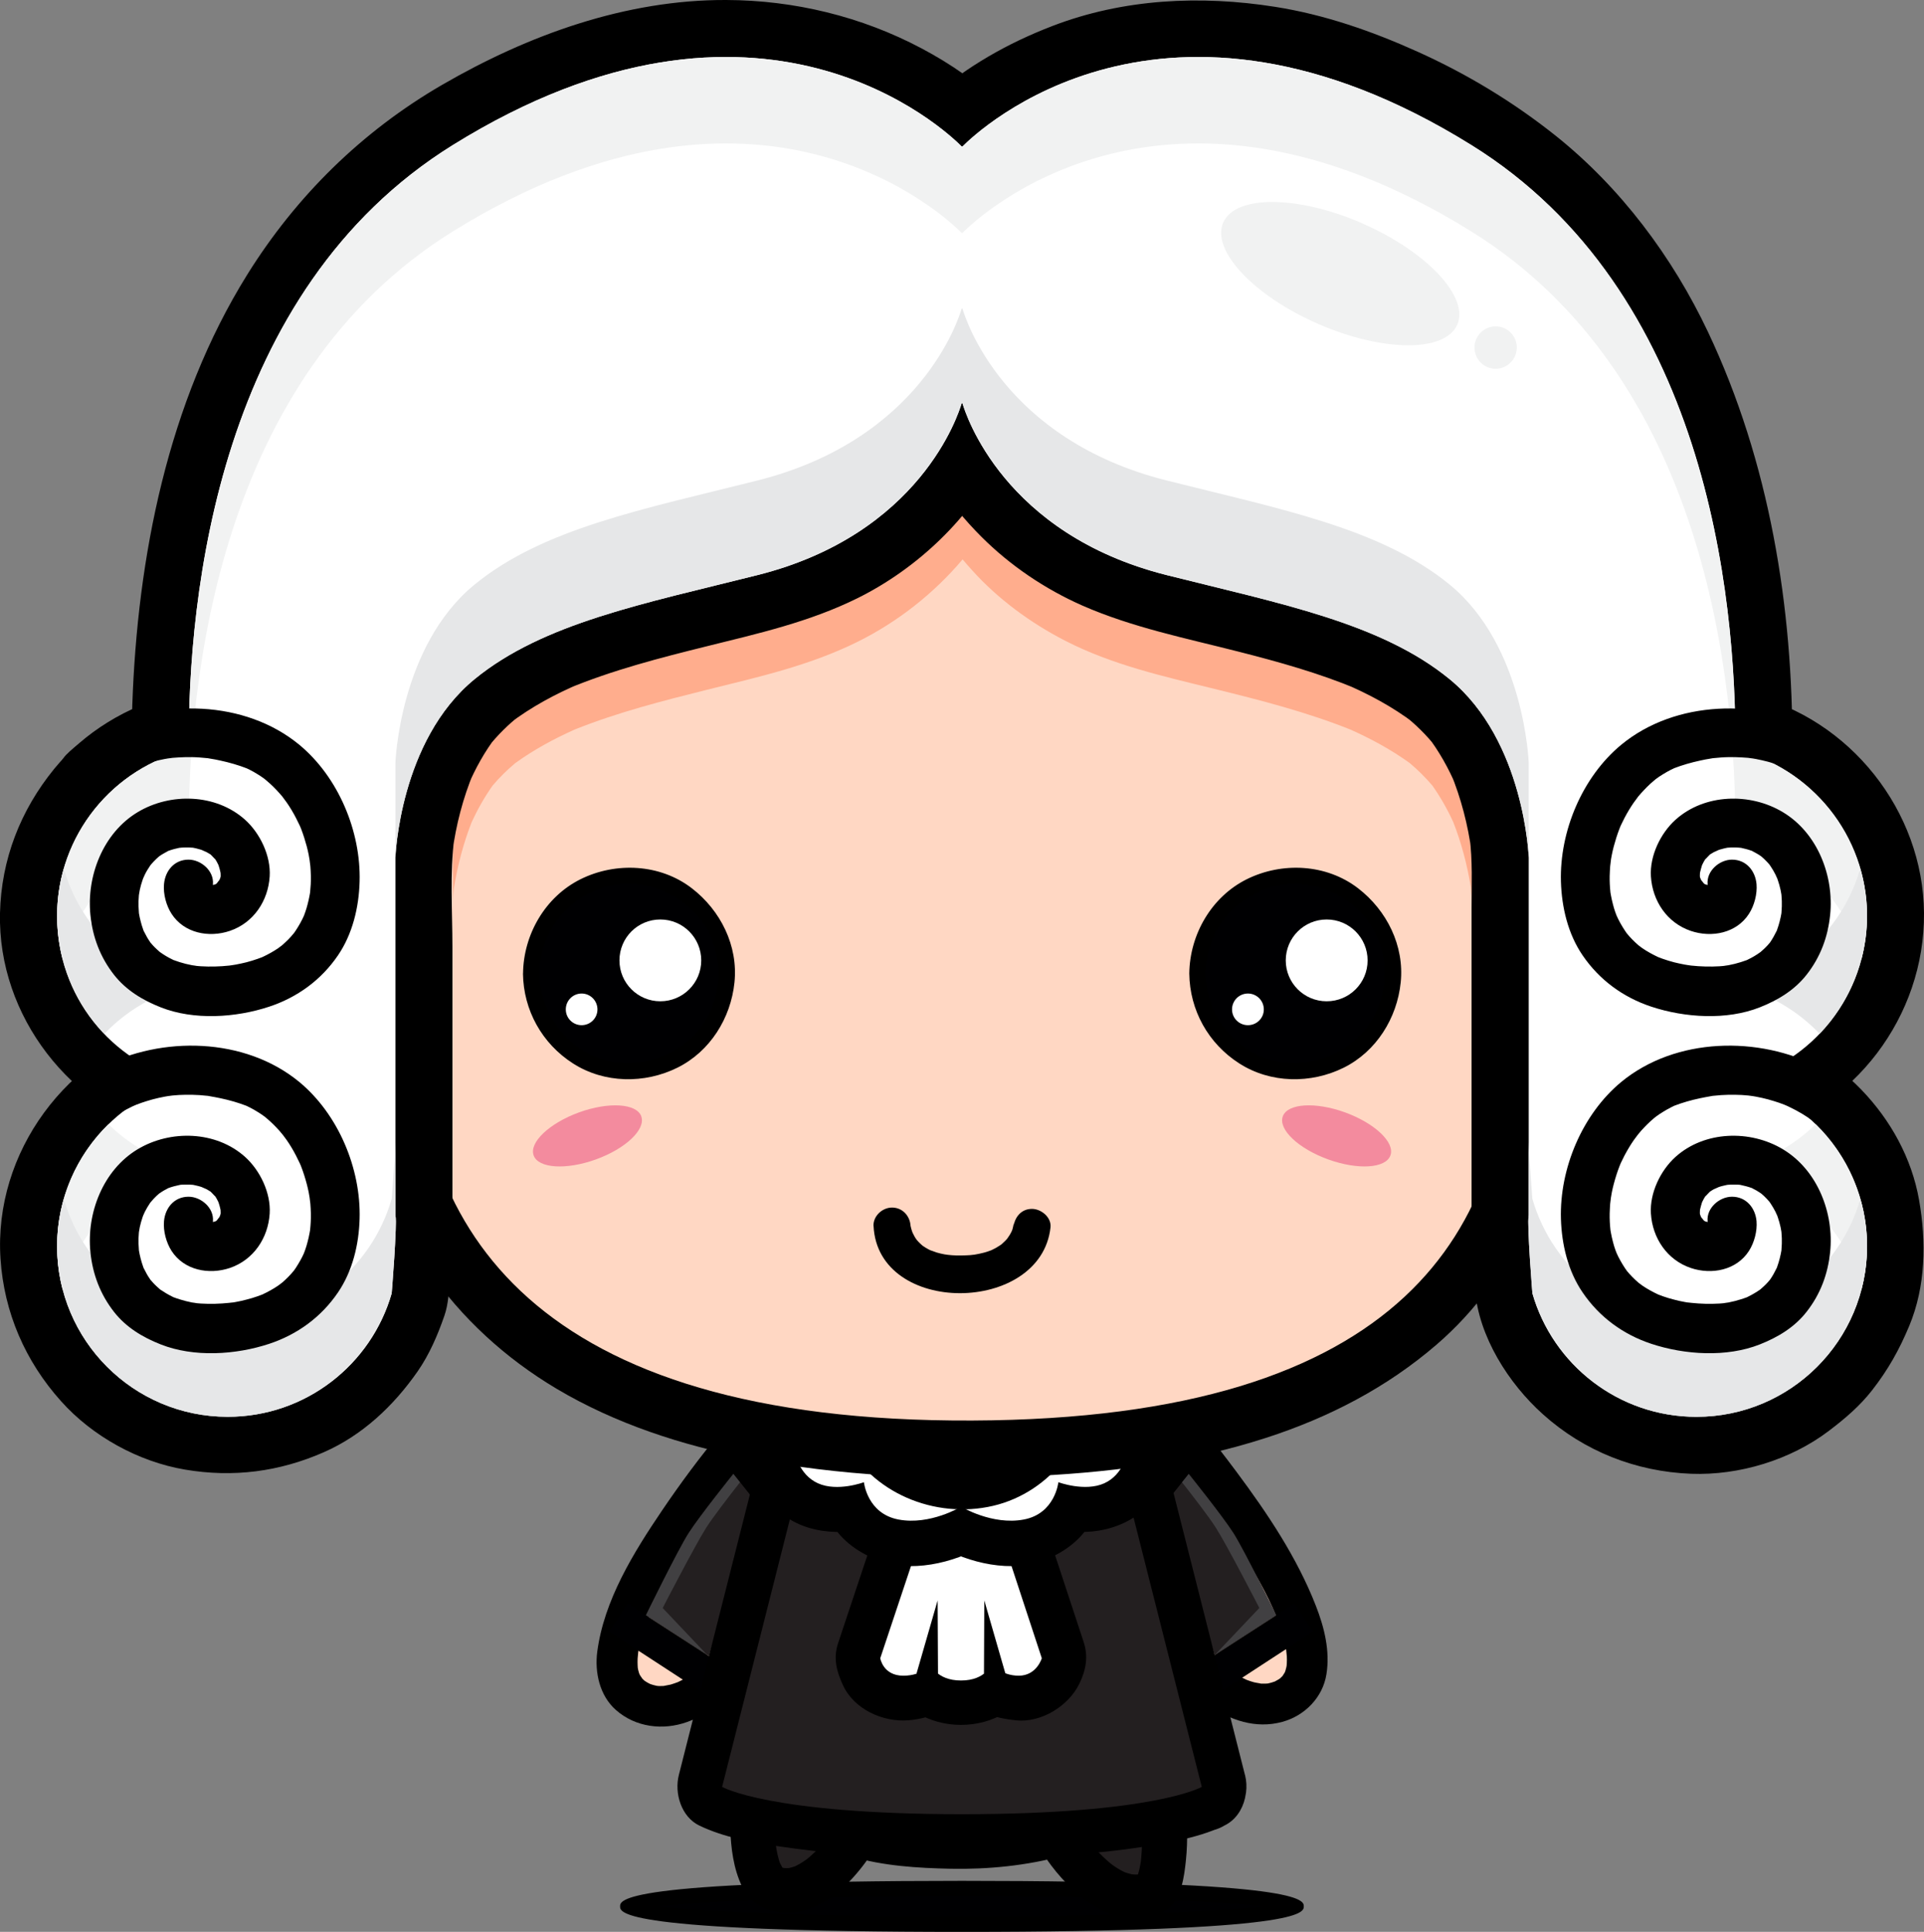 <?xml version="1.0" encoding="UTF-8"?>
<svg id="Layer_1" xmlns="http://www.w3.org/2000/svg" version="1.1" viewBox="0 0 305.13 306.33">
  <rect x="0" y="0" width="305.13" height="306.33" fill="#808080" stroke="none"/>
  <!-- Generator: Adobe Illustrator 29.6.1, SVG Export Plug-In . SVG Version: 2.1.1 Build 9)  -->
  <defs>
    <style>
      .st0 {
        fill: #ffd7c3;
      }

      .st1, .st2 {
        fill-rule: evenodd;
      }

      .st1, .st3 {
        fill: #fff;
      }

      .st4, .st2 {
        fill: #000002;
      }

      .st5 {
        fill: #414042;
      }

      .st6 {
        fill: #ffad8d;
      }

      .st7 {
        fill: #231f20;
      }

      .st8 {
        fill: #f1f2f2;
      }

      .st9 {
        fill: #f38b9e;
      }

      .st10 {
        fill: #fde5d2;
      }

      .st11 {
        fill: #e6e7e8;
      }
    </style>
  </defs>
  <g>
    <g>
      <g>
        <g>
          <path class="st0" d="M116.64,229.32s-27.84,33.06-15.77,40.19c12.09,7.13,28.99-23.77,28.99-23.77l-13.22-16.42Z"/>
          <path d="M114.35,227.03c-3.33,3.96-6.43,8.17-9.34,12.46-4.54,6.71-9.21,14.24-10.29,22.41-.43,3.29.38,6.97,2.95,9.24,3.11,2.76,7.49,3.29,11.33,1.9,4.08-1.47,7.5-4.36,10.48-7.45,3.07-3.17,5.76-6.72,8.25-10.34,1.75-2.55,3.43-5.17,4.92-7.88.76-1.38.44-2.74-.51-3.92-4.41-5.47-8.82-10.95-13.23-16.42-1.11-1.38-3.42-1.14-4.57,0-1.34,1.35-1.11,3.2,0,4.57,4.41,5.47,8.82,10.95,13.23,16.42-.17-1.3-.34-2.61-.5-3.91-.84,1.54-1.76,3.03-2.7,4.51-.97,1.53-1.98,3.04-3.02,4.52-.57.81-1.15,1.61-1.75,2.4-.15.2-.31.4-.46.6.48-.62-.05.06-.12.16-.37.47-.76.95-1.15,1.41-1.38,1.67-2.84,3.27-4.4,4.76-.72.68-1.47,1.34-2.24,1.96-.64.51.55-.41-.1.08-.19.14-.38.28-.57.42-.43.32-.88.6-1.34.88-.38.23-.76.44-1.15.64-.19.1-.38.19-.57.28-.68.31.68-.28,0,0-.38.15-.77.27-1.15.39-.3.08-1.78.31-.66.18-.38.05-.76.05-1.13.05-.18,0-.38-.02-.56-.04,1,.09.35.05.12,0-.37-.07-.74-.19-1.09-.31-.66-.24.7.32.05.01-.24-.11-.46-.24-.68-.38-.14-.08-.28-.18-.4-.27.81.58.35.26.16.1-.23-.2-.43-.43-.62-.66.72.88.08.05-.07-.22-.07-.13-.14-.27-.2-.4.45,1.01.14.31.06.06-.1-.3-.16-.61-.21-.92-.11-.62.1.85.03.22-.01-.17-.02-.34-.03-.51-.02-.35-.01-.69,0-1.04.01-.29.19-1.74.03-.61.25-1.72.78-3.4,1.37-5.03.16-.43.33-.86.51-1.28-.35.83.23-.53.33-.75.44-.97.92-1.92,1.4-2.86,1.93-3.72,4.17-7.26,6.54-10.7,1.05-1.54,2.14-3.05,3.25-4.54.46-.62.92-1.24,1.39-1.84.11-.14.21-.29.32-.43.4-.51-.48.62-.1.12.23-.29.45-.57.67-.85.7-.88,1.39-1.76,2.11-2.62,1.13-1.35,1.33-3.24,0-4.57-1.17-1.17-3.43-1.36-4.57,0Z"/>
        </g>
        <path class="st7" d="M102.43,256.13l10.03,6.49,7.07-24.88-3.22-4.03s-5.31,6.6-7.09,9.38c-1.77,2.78-6.78,13.04-6.78,13.04Z"/>
        <path class="st5" d="M105.1,254.97s5.12-9.93,6.89-12.71c1.13-1.77,3.66-5.04,5.37-7.22l-1.06-1.32s-5.31,6.6-7.09,9.38c-1.77,2.78-6.78,13.04-6.78,13.04l9.78,6.34-7.11-7.5Z"/>
        <polygon class="st4" points="113.1 269.47 96.58 258.7 99.54 254.27 116.11 264.98 113.1 269.47"/>
      </g>
      <g>
        <g>
          <path class="st0" d="M188.53,228.96s27.84,33.06,15.75,40.19c-12.08,7.13-28.98-23.77-28.98-23.77l13.23-16.42Z"/>
          <path d="M186.24,231.24c.96,1.14,1.87,2.3,2.78,3.47.39.5-.48-.63-.09-.12.11.14.22.28.32.42.23.29.45.59.68.89.54.71,1.06,1.42,1.59,2.14,1.14,1.56,2.25,3.15,3.33,4.76,2.34,3.47,4.53,7.07,6.37,10.84.21.43.42.88.62,1.32.1.21.68,1.58.33.74.37.91.71,1.82,1.02,2.75.25.79.47,1.59.65,2.41.08.39.15.77.21,1.16-.17-1.12.01.31.03.61.02.35.02.69,0,1.04,0,.17-.02.33-.03.5-.06.64.13-.84.03-.21-.04.3-.12.61-.21.91-.04.15-.1.29-.14.43.37-1.02.14-.32.01-.08-.13.25-.77,1.13-.07.22-.18.24-.4.46-.62.66-.17.16-.65.51.17-.11-.13.1-.27.19-.4.28-.16.1-.33.19-.5.28-.79.44.39-.12-.12.07-.36.14-.73.24-1.1.32-.22.05-.9.12.12,0-.18.02-.37.02-.56.03-.38.02-.76,0-1.13-.04,1.1.1-.36-.09-.67-.18-.39-.1-.77-.24-1.15-.38-.69-.27.68.31,0,0-.2-.09-.39-.18-.58-.28-.87-.43-1.7-.96-2.49-1.52-.19-.13-.38-.28-.57-.42-.65-.48.54.43-.1-.09-.38-.31-.76-.62-1.13-.95-.83-.72-1.61-1.49-2.39-2.28-1.52-1.55-2.92-3.21-4.27-4.91-.08-.1-.61-.78-.13-.16-.15-.2-.3-.4-.46-.61-.3-.4-.59-.8-.89-1.21-.61-.83-1.21-1.68-1.79-2.53-.95-1.39-1.87-2.81-2.76-4.24-.7-1.13-1.39-2.27-2.03-3.43-.17,1.3-.34,2.61-.51,3.91,4.41-5.47,8.82-10.95,13.23-16.42,1.1-1.37,1.34-3.22,0-4.57-1.15-1.14-3.47-1.38-4.57,0-4.41,5.47-8.81,10.95-13.23,16.42-.94,1.17-1.26,2.53-.5,3.91,2.81,5.12,6.2,9.99,9.88,14.51,4.8,5.89,12.48,13.84,20.95,11.53,3.55-.97,6.4-3.86,6.99-7.53.6-3.72-.33-7.43-1.68-10.89-2.99-7.66-7.67-14.63-12.56-21.2-1.71-2.29-3.44-4.57-5.29-6.76-1.13-1.35-3.41-1.17-4.57,0-1.32,1.33-1.13,3.22,0,4.57Z"/>
        </g>
        <path class="st7" d="M202.4,256.13l-9.79,6.34-7.31-24.72,3.22-4.03s5.31,6.6,7.09,9.38c1.77,2.78,6.78,13.04,6.78,13.04Z"/>
        <path class="st5" d="M199.72,254.97s-5.11-9.93-6.89-12.71c-1.12-1.77-3.66-5.04-5.37-7.22l1.06-1.32s5.31,6.6,7.09,9.38c1.77,2.78,6.78,13.04,6.78,13.04l-9.79,6.34,7.11-7.5Z"/>
        <polygon class="st4" points="191.72 269.47 208.24 258.7 205.28 254.27 188.71 264.98 191.72 269.47"/>
      </g>
      <g>
        <g>
          <path class="st4" d="M205.56,302.29c0,1.56-23.74,2.83-53,2.83s-53.01-1.27-53.01-2.83,23.73-2.84,53.01-2.84,53,1.27,53,2.84Z"/>
          <path d="M152.56,306.33c-54.22,0-54.22-3.04-54.22-4.04s0-4.05,54.22-4.05,54.21,3.05,54.21,4.05,0,4.04-54.21,4.04ZM104.45,302.29c7.66.88,25.14,1.62,48.11,1.62s40.37-.8,47.87-1.62c-7.5-.83-24.19-1.62-47.87-1.62s-40.45.75-48.11,1.62Z"/>
        </g>
        <g>
          <path class="st7" d="M126,241.48s-12.61,54.63-3.21,57.93c6.82,2.39,13.15-8.49,13.15-8.49,0,0,5.44,1.66,14.81,1.83,9.37.17,16.92-1.94,16.92-1.94,0,0,6.99,12.09,14.54,9.6,7.55-2.5-4.45-59.07-4.45-59.07l-51.77.14Z"/>
          <path d="M122.56,240.54c-2.87,12.45-5.17,25.18-6.34,37.92-.35,3.79-.58,7.62-.42,11.42.13,3.18.5,6.41,1.91,9.31,1.86,3.81,6.43,4.85,10.26,3.61,4.56-1.47,8.02-5.46,10.57-9.34.16-.24.31-.48.46-.74-1.34.55-2.68,1.09-4.02,1.64,5.01,1.52,10.56,1.85,15.76,1.96,5.92.12,12.15-.49,17.87-2.07-1.33-.54-2.67-1.08-4.01-1.63,1.69,2.92,3.96,5.7,6.53,7.88,3.76,3.16,9.9,5.72,14.21,2.08,2.07-1.76,2.46-5.05,2.73-7.55.35-3.27.19-6.59-.03-9.86-.95-14.59-3.65-29.16-6.59-43.47-.09-.43-.17-.85-.27-1.27-.32-1.53-1.92-2.62-3.43-2.61-12.73.04-25.46.07-38.19.11-4.53,0-9.05.02-13.57.03-4.59,0-4.59,7.12,0,7.11,12.73-.04,25.46-.07,38.2-.1,4.53-.01,9.05-.03,13.57-.04-1.14-.87-2.28-1.74-3.43-2.61.85,4.03,1.62,8.07,2.36,12.12.72,3.94,1.39,7.9,2,11.86.34,2.14.65,4.28.94,6.43.12.89-.1-.8.01.09.03.25.07.51.1.77.07.51.12,1.03.19,1.54.14,1.1.26,2.21.39,3.3.42,3.83.75,7.68.8,11.54.03,1.53,0,3.07-.13,4.6-.03.32-.06.63-.1.95-.08.63.14-.98.04-.35-.02.14-.04.28-.07.42-.09.55-.22,1.09-.38,1.62-.1.33-.47,1.18.09-.14-.07.18-.16.35-.26.51-.42.72.31-.35.2-.22-.5.59.14-.08.26-.16-.63.43,1.22-.41.19-.09-.18.05-1.1.21-.14.09-.27.04-.54.04-.81.04-.2,0-1.08-.1-.12.03-.26-.03-.52-.1-.78-.17-.26-.06-.51-.16-.77-.24-.37-.14-.34-.13.1.04-.17-.07-.33-.15-.49-.24-.5-.25-.97-.56-1.42-.87-.12-.08-.86-.66-.18-.12-.22-.17-.43-.36-.65-.55-.89-.77-1.71-1.63-2.48-2.54-.17-.2-1.17-1.45-.53-.61-.26-.33-.51-.68-.76-1.03-.37-.52-.72-1.04-1.05-1.59-.07-.1-.13-.2-.19-.31-.8-1.38-2.49-2.06-4.02-1.63-1.52.42-3.07.71-4.62.97-3.37.58-7.41.89-11.36.83-1.96-.02-3.92-.14-5.87-.32-.87-.08-1.73-.18-2.6-.28.78.09-.27-.05-.35-.06-.38-.05-.77-.12-1.15-.18-1.3-.22-2.63-.47-3.89-.86-1.52-.46-3.23.29-4.02,1.63-.14.25-.3.5-.46.74-.18.28-.37.55-.55.81-.12.16-.23.32-.35.48-.58.8.28-.36-.13.17-.64.81-1.33,1.59-2.08,2.32-.39.39-.81.76-1.24,1.11-.73.61.59-.42-.18.13-.3.22-.61.42-.93.61-.24.14-.48.27-.73.39-.82.41.7-.25-.15.06-.25.09-.51.16-.77.22-.87.21.79-.05-.1.03-.27.02-.53.02-.8,0-.91-.03.77.16-.14-.04-.21-.05-.42-.12-.63-.2,1.21.45.74.33.44.16-.72-.41.7.62.19.16-.26-.22-.75-.91.09.19-.28-.37-.96-1.9-.41-.57-.48-1.15-.71-2.4-.88-3.62.19,1.35.02.03-.02-.29-.04-.37-.06-.74-.09-1.12-.06-.87-.08-1.74-.1-2.62-.05-3.94.25-7.89.66-11.81.1-.94.2-1.88.32-2.82.06-.51.12-1.03.19-1.55.04-.26.07-.52.1-.78.12-.9-.11.8.01-.1.28-2.06.59-4.11.91-6.17.61-3.78,1.28-7.54,2-11.29.73-3.78,1.5-7.55,2.36-11.3.43-1.89-.56-3.85-2.48-4.37-1.81-.5-3.94.6-4.38,2.48Z"/>
        </g>
        <g>
          <g>
            <path class="st10" d="M190.59,283.34l-14.14-55.82h-47.79l-14.14,55.82s8.7,4.2,38.03,4.2,38.04-4.2,38.04-4.2Z"/>
            <path d="M197.44,281.45c-3.03-11.98-6.07-23.95-9.1-35.93-1.68-6.63-3.36-13.26-5.04-19.88-.77-3.07-3.74-5.22-6.85-5.22h-47.79c-3.12,0-6.08,2.16-6.86,5.22-3.03,11.97-6.06,23.95-9.1,35.92-1.68,6.63-3.36,13.27-5.04,19.89-.74,2.9.38,6.65,3.26,8.03,3.93,1.88,8.34,2.66,12.62,3.29,13.51,2,27.3,2.24,40.93,1.62,7.48-.33,15.05-1,22.38-2.56,2.51-.54,4.99-1.24,7.31-2.35,3.5-1.67,4.39-6.59,2.55-9.72-2.07-3.55-6.23-4.23-9.72-2.55-.76.36,2.49-.99,1.06-.46-.65.24-1.3.44-1.97.63-2.88.81-5.85,1.33-8.82,1.75-.57.08-1.73.23.87-.12-.27.04-.54.07-.81.11-.56.07-1.13.13-1.69.2-1.37.16-2.73.28-4.09.4-3.19.27-6.39.44-9.59.55-7.65.27-15.31.22-22.94-.18-3.85-.21-7.7-.53-11.53-1.01-1.64-.21,1.71.24.58.09-.33-.05-.66-.1-.98-.15-.69-.1-1.36-.21-2.04-.32-1.12-.2-2.24-.41-3.35-.66-1.36-.29-2.71-.64-4.03-1.08-.31-.1-.62-.21-.92-.33-.85-.34,2.22.99,1.37.58,1.08,2.67,2.18,5.35,3.26,8.03,3.04-11.98,6.07-23.95,9.11-35.93,1.68-6.63,3.36-13.25,5.04-19.89-2.28,1.74-4.57,3.47-6.85,5.21h47.79c-2.29-1.74-4.57-3.48-6.85-5.21,3.03,11.98,6.06,23.95,9.1,35.92,1.68,6.63,3.36,13.26,5.04,19.89.95,3.75,5.07,5.97,8.74,4.96,3.79-1.04,5.91-4.99,4.96-8.74Z"/>
          </g>
          <path class="st7" d="M152.56,287.67c30.61,0,38.03-4.33,38.03-4.33l-14.14-55.82h-47.79l-14.14,55.82s7.42,4.33,38.04,4.33Z"/>
        </g>
      </g>
    </g>
    <g>
      <g>
        <path class="st10" d="M158.37,242.1h-11.82l-6.95,20.84s.44,2.77,3.65,2.77,4.31-1.88,4.31-1.88c0,0,.86,2.64,4.85,2.64s4.85-2.64,4.85-2.64c0,0,1.47,1.88,4.31,1.88s3.65-2.77,3.65-2.77l-6.85-20.84Z"/>
        <path d="M158.37,235h-11.82c-3.29,0-5.85,2.19-6.86,5.22-1.89,5.67-3.78,11.34-5.67,17.01-.37,1.11-.74,2.21-1.1,3.31-.81,2.41-.24,4.49.76,6.66,1.76,3.84,6.34,5.91,10.39,5.58,3.84-.32,7.55-1.98,9.63-5.36-4.33-.56-8.66-1.14-13-1.7,3.56,10.39,19.85,10.39,23.42,0-3.96,1.04-7.92,2.09-11.88,3.13,2.12,2.63,5.73,3.63,8.92,3.94,3.99.4,8.31-2.27,10.03-5.84,1.04-2.15,1.43-4.27.66-6.61-.39-1.17-.78-2.34-1.16-3.52-1.82-5.54-3.65-11.08-5.47-16.61-1.21-3.68-4.87-6.03-8.74-4.96-3.59.99-6.18,5.06-4.96,8.74,2.29,6.95,4.57,13.89,6.85,20.84v-3.79c-.02.07-.05.14-.08.21,1.01-2.64.69-1.51.29-.87-.51.82,1.47-1.59.37-.59,1.14-.81,1.41-1.03.81-.66.39-.17.79-.33,1.18-.49-.69.19-.37.17.98-.06-.26.02-.51.02-.76,0,1.23.2,1.49.22.76.07-.71-.22-.46-.1.77.38-.26-.11-.51-.27-.75-.41-.96-.6,1.56,1.34.63.47-.1-.09-.19-.19-.27-.29-1.55-1.92-4.68-2.45-6.92-1.83-2.51.69-4.15,2.58-4.97,4.96-.22.65,1.03-2.26.58-1.39-.62,1.21,1.39-1.55.46-.56-.39.42-1.22.86.77-.55-.45.32-1.5.72.75-.22-.3.12-.61.19-.92.27,2.07-.48,1.06-.12.36-.11-.27,0-.54-.01-.81-.04,2.1.15,1.15.16.54-.02-1.19-.35,1.68.82.68.26-.98-.55,1.48,1.25.7.55-.14-.13-.27-.27-.39-.42,1.56,1.84,1.09,1.48.77.95-.59-.97.63,1.62.52,1.29-.82-2.39-2.46-4.28-4.96-4.96-3.13-.86-6.35.54-8.03,3.26-.29.49-1.01,1.22.93-1.19-.41.5-1.44,1.13.67-.41-.13.09-.27.17-.41.25-1,.58,1.84-.67.62-.28-.22.06-.44.11-.67.15,2.08-.41.95-.15.32-.17,1.32.22,1.62.24.93.07,1.24.58,1.55.7.94.38,1.08.9,1.37,1.12.87.66-.79-.71,1.14,1.62.58.79-.73-1.11.69,1.92.33.86-.03-.1-.05-.2-.07-.29v3.79c2.32-6.95,4.64-13.89,6.95-20.84-2.28,1.74-4.57,3.47-6.85,5.22h11.82c3.88,0,7.11-3.23,7.11-7.11s-3.23-7.1-7.11-7.1Z"/>
      </g>
      <path class="st3" d="M158.37,242.1h-11.82l-6.95,20.84s.44,2.77,3.65,2.77,4.31-1.88,4.31-1.88c0,0,.86,2.64,4.85,2.64s4.85-2.64,4.85-2.64c0,0,1.47,1.88,4.31,1.88s3.65-2.77,3.65-2.77l-6.85-20.84Z"/>
    </g>
    <g>
      <g>
        <path class="st10" d="M171.55,218.18l-19.14,4.15-19.14-4.15-7.2,12.11s.56,3.52,3.65,4.91c3.09,1.4,7.29-.17,7.29-.17,0,0,.51,5,5.51,5.92,4.99.94,9.9-2.03,9.91-2.03.01,0,4.92,2.97,9.91,2.03,5-.92,5.51-5.92,5.51-5.92,0,0,4.19,1.56,7.28.17,3.09-1.4,3.65-4.91,3.65-4.91l-7.2-12.11Z"/>
        <path d="M169.66,211.32c-6.38,1.39-12.76,2.77-19.14,4.15h3.78c-6.38-1.39-12.76-2.77-19.15-4.15-3.15-.69-6.33.41-8.02,3.26-2.31,3.88-4.61,7.75-6.91,11.62-2.6,4.38-.47,9.2,2.59,12.67,3.82,4.35,10.9,4.91,16.08,3.03-3-2.29-6-4.58-9-6.86.25,2.26.68,3.7,1.65,5.81,1.46,3.16,4.37,5.19,7.47,6.48,5.24,2.18,12.25.54,16.99-2.26h-7.18c4.73,2.8,11.75,4.44,16.99,2.26,3.17-1.32,5.91-3.32,7.47-6.48,1-2.03,1.41-3.61,1.65-5.81-3,2.28-6.01,4.57-9,6.86,5.36,1.96,11.63,1.12,15.86-2.8,1.79-1.66,3.08-4.15,3.71-6.48.6-2.2.29-4.37-.86-6.31-2.32-3.9-4.64-7.8-6.96-11.71-1.98-3.32-6.37-4.51-9.73-2.54-3.32,1.95-4.53,6.39-2.55,9.73,2.4,4.04,4.8,8.07,7.2,12.11-.24-1.82-.48-3.65-.72-5.47-.12.75-.96,2.55.16.01-.28.64-1.47,2.14.1.18-.2.24-.42.45-.65.66,1.47-1.36.93-.69.34-.35,1.64-.93.95-.37.27-.19-1.41.38,1.8-.14.36-.05-.37.02-.75,0-1.12-.02-1.41-.07,1.83.3.52.08-.72-.12-1.46-.29-2.16-.55-1.72-.63-3.95-.18-5.48.72-2.34,1.37-3.24,3.57-3.52,6.14.12-1.15.4-2.43.14-1.3-.04.19-.1.38-.15.57-.45,1.5.69-1.49.3-.63-.12.27-.28.53-.43.77-.78,1.28,1.1-1.29.36-.46-.42.46-1.55,1.19.42-.24-.16.11-.32.21-.49.31-1.07.63,1.78-.65.56-.21-.5.18-2.13.39,0,.13-.57.07-1.16.06-1.73.04-.28-.02-.56-.03-.84-.07,1.2.17,1.43.2.68.07-.62-.12-1.24-.29-1.84-.47-.42-.13-.84-.29-1.26-.45,2.3.89,1.01.43.48.19-.32-.16-.64-.32-.94-.51-2.17-1.29-5.01-1.28-7.18,0-.25.15-.5.28-.76.4-.29.15-.58.28-.87.4,2.45-1.07.51-.24-.09-.04-.48.15-.96.27-1.45.38-.26.06-.52.11-.78.16,1.22-.14,1.44-.18.66-.1-.57.05-1.14.05-1.71.02-.77-.07-.58-.04.58.09-.34-.05-.67-.16-1-.25-1.15-.36,1.75.92.31.06-.98-.58,1.52,1.36.36.27-1.13-1.08.92,1.33.32.47-.22-.3-.39-.64-.56-.97-.47-.95.79,2.05.35.8-.07-.2-.13-.4-.18-.61-.26-1.01-.13-1.02.11,1.17-.21-1.96-.63-3.58-2.08-5.03-1.68-1.68-4.59-2.68-6.91-1.83-.7.26-1.43.42-2.16.55-1.31.25,1.92-.2.52-.08-.37.03-.75.02-1.13.02-1.44-.03,1.8.35.36.05-.59-.12-1.6-.73.27.19-.52-.25-1.38-1.07.33.35-.24-.2-.45-.43-.65-.66,1.58,1.8.44.52.1-.18,1.17,2.44.3.78.16-.01-.24,1.82-.48,3.65-.72,5.47,2.4-4.04,4.8-8.07,7.2-12.11-2.67,1.09-5.35,2.18-8.03,3.26,6.11,1.33,12.23,2.66,18.35,3.98,1.64.36,3.24.46,4.92.1,1.25-.28,2.5-.55,3.75-.82,3.93-.84,7.85-1.7,11.77-2.55,1.09-.24,2.19-.47,3.28-.71,3.79-.82,5.95-5.17,4.97-8.74-1.07-3.89-4.96-5.79-8.75-4.96Z"/>
      </g>
      <path class="st3" d="M171.55,218.18l-19.14,4.15-19.14-4.15-7.2,12.11s.56,3.52,3.65,4.91c3.09,1.4,7.29-.17,7.29-.17,0,0,.51,5,5.51,5.92,4.99.94,9.9-2.03,9.91-2.03.01,0,4.92,2.97,9.91,2.03,5-.92,5.51-5.92,5.51-5.92,0,0,4.19,1.56,7.28.17,3.09-1.4,3.65-4.91,3.65-4.91l-7.2-12.11Z"/>
    </g>
    <g>
      <path class="st0" d="M170.16,218.44c0,9.8-7.95,17.74-17.75,17.74s-17.74-7.94-17.74-17.74,7.94-17.74,17.74-17.74,17.75,7.94,17.75,17.74Z"/>
      <path d="M166.92,218.44c-.05,5.18-2.74,9.87-7.19,12.53-4.49,2.68-10.15,2.57-14.64,0-4.47-2.56-7.14-7.42-7.19-12.53-.05-5.16,2.8-9.91,7.19-12.53,4.49-2.68,10.15-2.57,14.64,0,4.48,2.57,7.14,7.42,7.19,12.53.04,4.16,6.5,4.17,6.46,0-.06-6.27-2.85-12.35-7.78-16.28-5.18-4.12-11.82-5.58-18.26-4.08-5.97,1.4-11.21,5.76-13.83,11.27-2.85,5.99-2.65,12.86.3,18.77,4.3,8.63,14.46,12.8,23.67,10.66,9.31-2.17,15.81-10.95,15.9-20.35.04-4.17-6.42-4.16-6.46,0Z"/>
    </g>
    <g>
      <g>
        <path class="st10" d="M65.74,75.27c-.31,12.43,0,85.93,0,85.93,0,33.38,18.71,64.34,88.44,64.05,69.02-.28,85.35-30.67,85.35-64.05v-85.93H65.74Z"/>
        <path d="M56.7,75.27c-.36,14.6-.15,29.23-.13,43.83.02,13.75.07,27.5.12,41.25.06,14.31,2.91,28.93,11.16,40.91,5.36,7.78,12.31,14.12,20.42,18.95,9.33,5.55,19.94,8.99,30.56,11.04,14.28,2.76,28.97,3.45,43.48,2.87,12.93-.52,26.11-2.12,38.46-6.12,9.93-3.21,19.14-7.96,27.06-14.79,6.1-5.25,11.12-12.07,14.35-19.44,3.56-8.09,5.41-16.39,6.13-25.22.31-3.86.28-7.73.28-11.6v-81.69c0-4.93-4.12-9.05-9.05-9.05H65.74c-4.93,0-9.05,4.12-9.05,9.05s4.12,9.04,9.05,9.04h173.79c-3.01-3.01-6.03-6.03-9.04-9.04v77.12c0,6.8.16,13.6-.73,20.34.11-.8.21-1.6.32-2.4-.74,5.44-2.07,10.8-4.2,15.88.31-.72.61-1.44.91-2.16-1.67,3.95-3.82,7.67-6.43,11.07.47-.61.94-1.22,1.42-1.83-2.61,3.36-5.64,6.35-8.99,8.95.61-.47,1.22-.94,1.84-1.41-4.32,3.33-9.1,6-14.12,8.13.72-.3,1.44-.61,2.16-.91-8.57,3.61-17.7,5.69-26.89,6.94.8-.11,1.6-.21,2.4-.32-16.25,2.16-33.05,2.19-49.3.04.8.11,1.6.22,2.41.33-9.36-1.26-18.65-3.38-27.39-7.04.72.3,1.44.61,2.16.91-5.25-2.22-10.26-5-14.79-8.47.61.47,1.22.94,1.83,1.41-3.52-2.73-6.71-5.87-9.45-9.39.47.61.94,1.21,1.41,1.83-2.7-3.49-4.91-7.31-6.64-11.37.31.72.61,1.44.91,2.17-2.11-5.02-3.46-10.32-4.2-15.71.11.8.21,1.61.32,2.41-.6-4.53-.67-9.06-.69-13.62-.03-6.28-.04-12.56-.06-18.84-.06-17.52-.11-35.05-.04-52.59.02-3.82.02-7.65.12-11.47.12-4.93-4.2-9.05-9.05-9.05s-8.92,4.12-9.05,9.05Z"/>
      </g>
      <path class="st0" d="M65.74,75.27c-.31,12.43,0,85.93,0,85.93,0,33.38,18.71,64.34,88.44,64.05,69.02-.28,85.35-30.67,85.35-64.05v-85.93H65.74Z"/>
    </g>
    <path class="st6" d="M71.84,142.89s0-.01,0-.02c.02-.65.08-1.3.14-1.96.56-3.59,1.49-7.13,2.81-10.52.94-2.04,2.04-3.99,3.33-5.82,1.1-1.3,2.3-2.48,3.6-3.57,2.94-2.12,6.11-3.84,9.42-5.32,6.79-2.72,13.91-4.54,21-6.31,8.19-2.03,16.25-3.83,23.86-7.6,6.26-3.1,12.07-7.62,16.66-13.07.51.6,1.01,1.18,1.53,1.75,4.1,4.55,9.27,8.34,14.72,11.14,7.52,3.86,15.59,5.65,23.72,7.65,7.26,1.79,14.54,3.65,21.5,6.43,3.3,1.47,6.49,3.2,9.42,5.31,1.3,1.09,2.5,2.28,3.6,3.57,1.29,1.83,2.4,3.78,3.33,5.82,1.29,3.3,2.2,6.75,2.77,10.26.17,1.79.2,3.55.2,5.35v-10.67c0-2.22.01-4.37-.2-6.56-.57-3.5-1.48-6.95-2.77-10.26-.94-2.03-2.04-3.98-3.33-5.81-1.1-1.3-2.29-2.49-3.6-3.59-2.93-2.11-6.11-3.84-9.42-5.31-6.95-2.78-14.24-4.63-21.5-6.43-8.13-2-16.21-3.79-23.72-7.65-5.44-2.79-10.61-6.59-14.72-11.14-.51-.57-1.02-1.16-1.53-1.76-4.59,5.46-10.4,9.98-16.66,13.08-7.61,3.76-15.67,5.56-23.86,7.6-7.09,1.76-14.21,3.59-21,6.31-3.31,1.47-6.49,3.2-9.42,5.31-1.3,1.1-2.51,2.28-3.6,3.59-1.29,1.82-2.39,3.78-3.33,5.81-1.32,3.39-2.25,6.93-2.81,10.53-.07.65-.13,1.29-.14,1.95-.1,2.73,0,5.48,0,8.21v3.69Z"/>
    <g>
      <g>
        <g>
          <g>
            <g>
              <path class="st2" d="M84.24,154.36c0,8.56,6.94,15.51,15.5,15.51s15.51-6.94,15.51-15.51-6.95-15.5-15.51-15.5-15.5,6.94-15.5,15.5Z"/>
              <path d="M82.94,154.36c.07,5.83,3.03,11.13,7.94,14.27,4.95,3.17,11.35,3.25,16.55.67,5.18-2.57,8.47-7.85,9.05-13.52.6-5.82-2.2-11.42-6.76-14.93-5.03-3.88-12.06-4.21-17.66-1.43-5.6,2.79-9.04,8.77-9.11,14.94-.02,1.67,2.57,1.67,2.59,0,.06-5.83,3.61-11.12,9.08-13.26,5.54-2.17,11.79-.51,15.76,3.82,3.99,4.34,4.62,10.97,1.93,16.12-2.76,5.25-8.53,8.02-14.33,7.43-7.09-.73-12.35-7.17-12.43-14.12-.02-1.67-2.61-1.67-2.59,0Z"/>
            </g>
            <path class="st1" d="M89.73,160.06c0,1.39,1.13,2.5,2.51,2.5s2.51-1.11,2.51-2.5-1.13-2.52-2.51-2.52-2.51,1.12-2.51,2.52Z"/>
            <path class="st1" d="M98.24,152.29c0,3.58,2.9,6.48,6.48,6.48s6.49-2.9,6.49-6.48-2.9-6.49-6.49-6.49-6.48,2.9-6.48,6.49Z"/>
          </g>
          <path class="st9" d="M101.7,177.02c.74,2.06-2.47,5.12-7.18,6.82-4.72,1.71-9.15,1.43-9.89-.63-.74-2.05,2.48-5.1,7.19-6.82,4.72-1.71,9.14-1.43,9.89.63Z"/>
        </g>
        <g>
          <g>
            <g>
              <path class="st2" d="M189.9,154.36c0,8.56,6.94,15.51,15.5,15.51s15.5-6.94,15.5-15.51-6.94-15.5-15.5-15.5-15.5,6.94-15.5,15.5Z"/>
              <path d="M188.61,154.36c.07,5.83,3.02,11.13,7.94,14.27,4.95,3.17,11.35,3.25,16.55.67,5.17-2.57,8.46-7.85,9.04-13.52.6-5.82-2.2-11.42-6.76-14.93-5.04-3.88-12.06-4.21-17.66-1.43-5.6,2.79-9.03,8.77-9.11,14.94-.01,1.67,2.56,1.67,2.59,0,.06-5.83,3.61-11.12,9.08-13.26,5.53-2.17,11.79-.51,15.76,3.82,3.99,4.34,4.63,10.97,1.92,16.12-2.75,5.25-8.53,8.02-14.33,7.43-7.09-.73-12.35-7.17-12.43-14.12-.02-1.67-2.6-1.67-2.59,0Z"/>
            </g>
            <path class="st1" d="M195.39,160.06c0,1.39,1.13,2.5,2.52,2.5s2.52-1.11,2.52-2.5-1.13-2.52-2.52-2.52-2.52,1.12-2.52,2.52Z"/>
            <path class="st1" d="M203.91,152.29c0,3.58,2.9,6.48,6.49,6.48s6.49-2.9,6.49-6.48-2.9-6.49-6.49-6.49-6.49,2.9-6.49,6.49Z"/>
          </g>
          <path class="st9" d="M203.44,177.02c-.75,2.06,2.47,5.12,7.19,6.82,4.72,1.71,9.14,1.43,9.88-.63.75-2.05-2.47-5.1-7.19-6.82-4.71-1.71-9.14-1.43-9.88.63Z"/>
        </g>
      </g>
      <path d="M138.54,194.41c.69,14.29,26.54,14.03,28.06.22.18-1.59-1.47-2.94-2.94-2.94-1.73,0-2.77,1.35-2.94,2.94.17-1.52-.01-.16-.15.29-.05.15-.11.3-.16.45.37-.95.1-.27,0-.05-.09.19-.2.37-.31.55-.1.18-.7.99-.15.28-.33.43-.72.81-1.13,1.17-.25.2-.23.18.06-.05-.13.09-.25.19-.39.27-.35.24-.72.44-1.1.62-.31.14-.32.15-.05.04-.18.07-.37.14-.55.2-.49.18-1,.3-1.51.41-.99.23-1.84.25-2.94.27-.88.02-1.95-.07-2.55-.18-.42-.07-.83-.18-1.23-.29-.19-.06-1.37-.51-.88-.29-.31-.14-.6-.31-.89-.48-.14-.08-.27-.17-.4-.26-.64-.43.45.39-.12-.09-.21-.18-.42-.38-.61-.58-.09-.1-.18-.2-.27-.3-.45-.51.38.53,0,0-.27-.36-.49-.77-.68-1.18-.24-.48.28.73.01.02-.08-.2-.14-.41-.2-.61-.08-.28-.13-.55-.18-.84.19,1.21.09.7.07.42-.08-1.61-1.28-2.94-2.94-2.94-1.54,0-3.01,1.34-2.94,2.94h0Z"/>
    </g>
    <polygon points="145.34 265.41 148.7 253.77 148.76 265.39 145.34 265.41"/>
    <polygon points="159.46 265.41 156.1 253.77 156.05 265.39 159.46 265.41"/>
  </g>
  <g>
    <g>
      <path class="st10" d="M275.83,171.41c11.65-3.02,20.26-13.6,20.26-26.19s-8.91-23.55-20.87-26.35c.13-24.71-4.73-72.8-41.85-95.85-48.82-30.34-78.33-2.22-80.74.22v-.04s-.04.04-.06.06c-.01-.02-.03-.03-.05-.06v.04c-2.41-2.44-31.91-30.56-80.74-.22C34.66,46.08,29.79,94.17,29.93,118.88c-11.96,2.79-20.87,13.53-20.87,26.35s8.61,23.17,20.26,26.19c-11.65,3.01-20.26,13.6-20.26,26.19,0,14.94,12.11,27.05,27.05,27.05,12.35,0,22.77-8.27,26.01-19.58,0,0,.89-10.81.59-12.42v-56.67s.61-18.54,12.58-28.32c10.88-8.89,26.78-11.94,44.84-16.48,25.81-6.49,31.87-25.49,32.39-27.28v.12c.03-.09.04-.14.05-.19.01.04.03.1.06.19v-.12c.52,1.8,6.58,20.79,32.4,27.28,18.06,4.54,33.96,7.59,44.84,16.48,11.96,9.78,12.57,28.32,12.57,28.32v56.67c-.29,1.6.59,12.42.59,12.42,3.24,11.31,13.66,19.58,26.01,19.58,14.94,0,27.06-12.11,27.06-27.05,0-12.59-8.61-23.18-20.26-26.19Z"/>
      <path d="M278.24,180.13c15.83-4.22,27.01-18.96,26.89-35.34-.12-16.2-11.77-30.85-27.51-34.64,2.21,2.91,4.42,5.81,6.63,8.72.12-22.66-3.64-45.64-13.37-66.22-5.63-11.91-13.87-22.92-24.19-31.15-6.72-5.35-14.05-9.78-21.89-13.31-7.24-3.26-14.73-5.87-22.59-7.11-11.82-1.86-24.05-1.29-35.3,3.04-7.11,2.73-13.59,6.41-19.33,11.44-.47.41-.93.83-1.37,1.28,5.15,2.13,10.29,4.26,15.45,6.4v-.04c0-7.87-9.87-12-15.45-6.4-.01.02-.03.04-.05.06h12.79s-.03-.04-.06-.06c-5.56-5.63-15.44-1.45-15.44,6.4v.04c5.15-2.14,10.3-4.27,15.44-6.4-3.65-3.68-8.16-6.74-12.72-9.16C136.64,2.62,125.95.03,115.15,0c-15.92-.06-31.42,5.56-45.04,13.46-12.71,7.37-23.16,17.65-30.92,30.12-12.58,20.22-17.4,44.74-18.21,68.26-.08,2.34-.11,4.69-.1,7.04,2.21-2.91,4.43-5.81,6.64-8.72-7.25,1.74-14.19,5.95-18.91,11.74C3.24,128.48.2,136.27,0,144.8c-.37,16.33,11.25,31.16,26.89,35.34v-17.45C10.67,167.02-1.03,182.71.08,199.6c.56,8.51,3.92,16.25,9.6,22.58,4.98,5.58,12.31,9.61,19.67,10.85,7.63,1.29,14.92.35,21.99-2.75,6.14-2.69,11.09-7.37,14.89-12.82,1.86-2.67,3.19-5.77,4.25-8.84.65-1.89.72-3.93.86-5.91.31-4.17.73-8.31.09-12.47.11.8.22,1.61.32,2.41v-42.48c0-5.77-.44-11.7.31-17.43-.1.8-.21,1.6-.32,2.4.58-4.33,1.68-8.59,3.36-12.63-.31.72-.61,1.44-.92,2.16,1.21-2.83,2.7-5.53,4.58-7.97-.47.61-.95,1.22-1.41,1.83,1.54-1.96,3.29-3.69,5.26-5.22-.61.47-1.22.95-1.83,1.42,3.49-2.65,7.35-4.72,11.38-6.42-.72.3-1.44.61-2.15.91,7.11-2.96,14.6-4.89,22.07-6.74,8.22-2.04,16.3-3.86,23.94-7.64,9.48-4.71,17.95-12.72,22.66-22.27.99-2,1.93-4.11,2.56-6.27-5.92-.8-11.85-1.6-17.77-2.4v.12c0,4.02,2.76,7.65,6.64,8.72,4.8,1.32,9.75-1.58,11.12-6.31.02-.07.04-.13.06-.19h-17.45c.02.06.04.12.05.19,1.14,3.87,4.65,6.64,8.73,6.64,4.93,0,9.05-4.12,9.05-9.05v-.12c-5.93.8-11.85,1.61-17.77,2.4,2.06,7.08,6.56,13.64,11.72,18.79,4.57,4.58,10.13,8.33,16.05,10.94,7.95,3.48,16.37,5.16,24.75,7.3,6.34,1.61,12.67,3.38,18.72,5.89-.72-.3-1.44-.61-2.16-.91,4.03,1.7,7.89,3.77,11.38,6.42-.61-.47-1.22-.95-1.83-1.42,1.97,1.53,3.72,3.26,5.26,5.22-.47-.61-.94-1.22-1.42-1.83,1.88,2.45,3.37,5.14,4.58,7.97-.31-.72-.61-1.44-.91-2.16,1.67,4.04,2.77,8.3,3.35,12.63-.11-.8-.21-1.6-.32-2.4.48,3.72.31,7.46.31,11.21v48.71c.11-.8.21-1.61.32-2.41-.74,4.72-.15,9.51.22,14.24.59,7.44,5.31,14.87,10.78,19.77,6.52,5.86,14.74,9.09,23.48,9.43,7.63.29,15.78-2.19,21.86-6.8,2.54-1.93,4.88-3.91,6.85-6.43,2.54-3.26,4.29-6.37,5.89-10.19,2.63-6.29,2.73-13.37,1.57-19.99-2.33-13.24-13.34-24.17-26.13-27.59-4.76-1.27-9.82,1.54-11.13,6.32-1.3,4.72,1.55,9.85,6.32,11.12,1.29.35,2.53.77,3.77,1.28-.72-.3-1.45-.61-2.16-.91,2.17.94,4.19,2.13,6.06,3.57-.61-.47-1.22-.94-1.83-1.41,1.84,1.46,3.48,3.11,4.91,4.96-.47-.61-.94-1.21-1.41-1.83,1.34,1.79,2.45,3.7,3.35,5.74-.3-.72-.61-1.44-.91-2.16.94,2.23,1.58,4.54,1.92,6.93-.11-.8-.21-1.6-.32-2.41.32,2.43.32,4.86.02,7.29.11-.8.22-1.6.33-2.41-.34,2.43-.98,4.78-1.93,7.05.3-.72.61-1.44.91-2.17-.91,2.08-2.04,4.03-3.42,5.84.48-.61.95-1.22,1.42-1.83-1.47,1.88-3.13,3.55-5.02,5.02.61-.47,1.22-.94,1.83-1.41-1.81,1.37-3.76,2.51-5.84,3.42.72-.3,1.44-.61,2.16-.91-2.26.94-4.61,1.58-7.05,1.92.8-.1,1.6-.21,2.41-.32-2.44.3-4.86.29-7.3-.02.81.11,1.6.21,2.41.32-2.4-.35-4.71-.99-6.94-1.93.72.3,1.44.61,2.16.92-2.05-.9-3.97-2.02-5.75-3.37.61.47,1.22.94,1.83,1.41-1.86-1.45-3.52-3.1-4.97-4.94.47.61.94,1.22,1.41,1.83-1.44-1.88-2.62-3.91-3.56-6.09.31.72.61,1.44.92,2.17-.41-.98-.76-1.99-1.06-3,.1.8.21,1.6.32,2.4-.15-1.82-.28-3.64-.4-5.46-.14-2.24-.46-4.63-.21-6.87-.11.8-.21,1.61-.32,2.41.35-2.21.34-4.24.34-6.46v-38.01c0-4.89.16-9.81,0-14.69-.12-3.53-.74-7.11-1.52-10.55-1.41-6.19-3.92-12.45-7.72-17.56-3.67-4.92-8.12-8.77-13.42-11.89-5.08-2.96-10.69-5.11-16.28-6.92-5.46-1.77-11.03-3.14-16.61-4.51-5.7-1.41-11.47-2.62-16.91-4.91.72.31,1.44.61,2.16.91-3.77-1.62-7.32-3.65-10.58-6.14.61.47,1.22.95,1.83,1.42-2.87-2.23-5.46-4.8-7.68-7.69.47.61.94,1.21,1.41,1.83-1.93-2.53-3.59-5.28-4.84-8.21.31.72.61,1.44.92,2.17-.33-.8-.65-1.61-.89-2.44-1.13-3.88-4.65-6.64-8.72-6.64-4.93,0-9.05,4.12-9.05,9.04v.12c5.92-.81,11.85-1.61,17.77-2.41-.02-.06-.03-.13-.05-.19-1.13-3.87-4.65-6.64-8.73-6.64s-7.59,2.77-8.72,6.64c-.02.06-.03.12-.05.19,5.93.8,11.85,1.6,17.77,2.41v-.12c0-4.02-2.76-7.65-6.64-8.72-4.81-1.32-9.75,1.59-11.13,6.32-.24.83-.55,1.63-.89,2.44.3-.72.61-1.44.91-2.17-1.25,2.94-2.9,5.68-4.84,8.21.47-.62.94-1.22,1.42-1.83-2.23,2.88-4.82,5.45-7.69,7.69.61-.47,1.22-.94,1.83-1.42-3.26,2.49-6.81,4.53-10.58,6.14.72-.3,1.44-.61,2.16-.91-7.39,3.1-15.43,4.48-23.16,6.47-7.88,2.03-15.64,4.43-23.01,7.94-7.22,3.46-13.39,8.44-17.93,15.04-3.54,5.13-5.8,11.36-7.08,17.43-1.02,4.81-1.28,9.38-1.28,14.22v43.73c0,3.56-.22,7.14.33,10.66-.11-.8-.22-1.6-.32-2.41.25,2.25-.07,4.63-.21,6.87-.12,1.82-.25,3.64-.4,5.46.1-.8.21-1.6.32-2.4-.3,1.02-.65,2.02-1.06,3,.31-.72.61-1.44.91-2.17-.93,2.18-2.12,4.21-3.56,6.09.47-.61.94-1.22,1.41-1.83-1.46,1.85-3.11,3.49-4.97,4.94.61-.47,1.22-.94,1.83-1.41-1.78,1.34-3.7,2.46-5.74,3.37.72-.31,1.44-.61,2.16-.92-2.23.94-4.55,1.59-6.95,1.93.8-.11,1.6-.21,2.41-.32-2.44.32-4.87.32-7.3.02.8.1,1.6.21,2.41.32-2.43-.34-4.78-.98-7.04-1.92.72.3,1.44.61,2.16.91-2.08-.91-4.03-2.05-5.84-3.42.61.47,1.22.95,1.83,1.41-1.88-1.47-3.55-3.13-5.01-5.02.47.61.94,1.22,1.41,1.83-1.37-1.81-2.51-3.75-3.41-5.84.3.72.61,1.44.91,2.17-.95-2.27-1.59-4.62-1.93-7.05.11.8.22,1.6.33,2.41-.31-2.43-.3-4.86.02-7.29-.11.81-.21,1.61-.32,2.41.35-2.39.98-4.7,1.92-6.93-.31.72-.61,1.44-.91,2.16.89-2.05,2.01-3.96,3.35-5.74-.47.62-.95,1.22-1.41,1.83,1.43-1.85,3.07-3.51,4.91-4.96-.61.47-1.21.95-1.83,1.41,1.88-1.44,3.9-2.62,6.06-3.57-.72.3-1.44.61-2.16.91,1.23-.51,2.47-.93,3.76-1.28,3.88-1.03,6.64-4.72,6.64-8.72s-2.76-7.69-6.64-8.72c-1.29-.34-2.54-.77-3.76-1.28.72.31,1.44.61,2.16.92-2.16-.94-4.19-2.13-6.06-3.57.62.47,1.22.94,1.83,1.41-1.84-1.46-3.48-3.12-4.91-4.97.46.61.94,1.22,1.41,1.83-1.34-1.79-2.46-3.69-3.35-5.74.3.72.61,1.44.91,2.16-.94-2.23-1.58-4.54-1.92-6.93.11.8.21,1.61.32,2.41-.32-2.47-.32-4.94,0-7.41-.11.8-.22,1.6-.32,2.4.34-2.38.98-4.68,1.9-6.9-.3.72-.61,1.44-.91,2.17.94-2.16,2.12-4.17,3.56-6.03-.47.61-.94,1.22-1.41,1.84,1.45-1.84,3.09-3.46,4.94-4.9-.61.47-1.21.94-1.83,1.42,1.88-1.42,3.9-2.58,6.07-3.49-.72.3-1.44.61-2.16.91,1.35-.54,2.73-.99,4.15-1.33,3.88-.94,6.66-4.8,6.64-8.72-.04-8.09.46-16.19,1.54-24.22-.11.8-.22,1.6-.32,2.4,1.56-11.45,4.32-22.78,8.82-33.44-.3.72-.6,1.44-.91,2.16,3.05-7.15,6.88-13.96,11.62-20.14-.47.62-.94,1.22-1.41,1.83,3.95-5.09,8.49-9.69,13.57-13.66-.61.47-1.22.95-1.83,1.41,6.45-4.98,13.72-8.99,21.22-12.19-.72.3-1.44.61-2.16.92,6.35-2.66,12.96-4.63,19.78-5.59-.8.11-1.6.21-2.4.32,5.48-.74,11.03-.8,16.52-.08-.8-.11-1.61-.21-2.4-.32,4.97.68,9.82,2,14.45,3.95-.72-.31-1.44-.61-2.16-.91,4.16,1.77,8.1,4.02,11.68,6.78-.61-.47-1.22-.95-1.83-1.41,1.18.91,2.35,1.89,3.41,2.95,5.57,5.61,15.45,1.47,15.45-6.4v-.04c-5.15,2.14-10.3,4.27-15.45,6.4.02.02.04.04.06.06,3.46,3.49,9.33,3.48,12.79,0,.01-.02.03-.04.06-.06-5.15-2.12-10.3-4.26-15.45-6.4v.04c0,7.86,9.88,12,15.45,6.4,1.06-1.07,2.22-2.04,3.41-2.95-.61.47-1.22.94-1.84,1.41,3.58-2.75,7.53-5.01,11.68-6.78-.72.3-1.44.61-2.16.91,4.62-1.95,9.48-3.27,14.45-3.95-.8.11-1.6.21-2.41.32,5.49-.72,11.03-.66,16.52.08-.8-.11-1.6-.22-2.4-.32,6.82.95,13.43,2.93,19.78,5.59-.72-.3-1.45-.61-2.16-.92,7.5,3.19,14.76,7.21,21.22,12.19-.61-.47-1.22-.94-1.83-1.41,5.09,3.96,9.62,8.57,13.57,13.66-.47-.61-.95-1.21-1.41-1.83,4.74,6.18,8.57,12.99,11.61,20.14-.3-.72-.6-1.44-.91-2.16,4.5,10.67,7.26,21.99,8.82,33.44-.11-.8-.22-1.6-.33-2.4,1.07,8.03,1.57,16.12,1.53,24.22-.02,3.93,2.76,7.79,6.64,8.72,1.42.34,2.79.79,4.14,1.33-.72-.3-1.44-.61-2.16-.91,2.17.91,4.19,2.08,6.07,3.49-.61-.47-1.22-.95-1.83-1.42,1.85,1.43,3.5,3.06,4.94,4.9-.47-.61-.94-1.22-1.41-1.84,1.43,1.87,2.62,3.87,3.56,6.03-.3-.72-.61-1.44-.91-2.17.92,2.22,1.56,4.52,1.9,6.9-.11-.8-.22-1.6-.32-2.4.32,2.47.32,4.94,0,7.41.11-.8.22-1.61.32-2.41-.34,2.4-.98,4.71-1.92,6.93.31-.73.61-1.44.91-2.16-.9,2.05-2.01,3.95-3.35,5.74.47-.61.95-1.22,1.41-1.83-1.43,1.85-3.07,3.51-4.91,4.97.61-.47,1.22-.95,1.83-1.41-1.87,1.44-3.89,2.62-6.06,3.57.72-.31,1.44-.61,2.16-.92-1.24.51-2.48.94-3.77,1.28-4.76,1.27-7.61,6.4-6.32,11.12,1.31,4.79,6.37,7.59,11.13,6.32Z"/>
    </g>
    <path class="st3" d="M275.83,171.41c11.65-3.02,20.26-13.6,20.26-26.19s-8.91-23.55-20.87-26.35c.13-24.71-4.73-72.8-41.85-95.85-48.82-30.34-78.33-2.22-80.74.22v-.04s-.04.04-.06.06c-.01-.02-.03-.03-.05-.06v.04c-2.41-2.44-31.91-30.56-80.74-.22C34.66,46.08,29.79,94.17,29.93,118.88c-11.96,2.79-20.87,13.53-20.87,26.35s8.61,23.17,20.26,26.19c-11.65,3.01-20.26,13.6-20.26,26.19,0,14.94,12.11,27.05,27.05,27.05,12.35,0,22.77-8.27,26.01-19.58,0,0,.89-10.81.59-12.42v-56.67s.61-18.54,12.58-28.32c10.88-8.89,26.78-11.94,44.84-16.48,25.81-6.49,31.87-25.49,32.39-27.28v.12c.03-.09.04-.14.05-.19.01.04.03.1.06.19v-.12c.52,1.8,6.58,20.79,32.4,27.28,18.06,4.54,33.96,7.59,44.84,16.48,11.96,9.78,12.57,28.32,12.57,28.32v56.67c-.29,1.6.59,12.42.59,12.42,3.24,11.31,13.66,19.58,26.01,19.58,14.94,0,27.06-12.11,27.06-27.05,0-12.59-8.61-23.18-20.26-26.19Z"/>
    <g>
      <path class="st8" d="M29.31,185.11c-4.64-1.2-8.79-3.6-12.11-6.85-5.03,4.91-8.15,11.76-8.15,19.34,0,2.37.31,4.66.87,6.85,2.47-9.45,9.92-16.89,19.38-19.34Z"/>
      <path class="st8" d="M29.93,132.57c-.13-24.71,4.73-72.79,41.85-95.85,48.83-30.33,78.33-2.22,80.74.22v-.04s.04.04.05.05c.02-.02.04-.04.06-.05v.04c2.41-2.44,31.92-30.55,80.74-.22,37.12,23.06,41.99,71.14,41.85,95.85,9.75,2.28,17.48,9.84,20,19.5.57-2.19.88-4.48.88-6.85,0-12.81-8.91-23.55-20.87-26.35.13-24.71-4.73-72.8-41.85-95.85-48.82-30.34-78.33-2.22-80.74.22v-.04s-.04.04-.06.06c-.01-.02-.03-.03-.05-.06v.04c-2.41-2.44-31.91-30.56-80.74-.22C34.66,46.08,29.79,94.17,29.93,118.88c-11.96,2.79-20.87,13.53-20.87,26.35,0,2.37.31,4.66.87,6.85,2.52-9.66,10.24-17.21,20-19.5Z"/>
      <path class="st8" d="M242.44,196.11v-3.45c-.09.48-.07,1.82,0,3.45Z"/>
      <path class="st8" d="M287.95,178.26c-3.32,3.24-7.48,5.65-12.11,6.85,9.46,2.45,16.91,9.89,19.38,19.34.57-2.19.88-4.48.88-6.85,0-7.58-3.12-14.43-8.15-19.34Z"/>
      <path class="st8" d="M62.71,196.11c.07-1.63.09-2.97,0-3.45v3.45Z"/>
    </g>
    <g>
      <path class="st11" d="M29.31,156.42c-9.24-2.39-16.57-9.55-19.2-18.69-.68,2.38-1.06,4.89-1.06,7.5,0,7.25,2.86,13.83,7.51,18.69,3.42-3.57,7.81-6.22,12.75-7.5Z"/>
      <path class="st11" d="M62.71,181.11c-.16,3.73-.59,8.97-.59,8.97-3.24,11.31-13.66,19.58-26.01,19.58s-22.75-8.26-25.99-19.55c-.68,2.38-1.06,4.88-1.06,7.49,0,14.94,12.11,27.05,27.05,27.05,12.35,0,22.77-8.27,26.01-19.58,0,0,.89-10.81.59-12.42v-11.55Z"/>
      <path class="st11" d="M269.03,209.66c-12.35,0-22.77-8.27-26.01-19.58,0,0-.43-5.24-.59-8.97v11.55c-.29,1.6.59,12.42.59,12.42,3.24,11.31,13.66,19.58,26.01,19.58,14.94,0,27.06-12.11,27.06-27.05,0-2.6-.38-5.11-1.06-7.49-3.24,11.29-13.66,19.55-26,19.55Z"/>
      <path class="st11" d="M275.83,156.42c4.94,1.28,9.33,3.93,12.75,7.5,4.64-4.86,7.5-11.44,7.5-18.69,0-2.61-.38-5.12-1.06-7.5-2.63,9.14-9.95,16.3-19.2,18.69Z"/>
      <path class="st11" d="M242.44,121s-.61-18.55-12.57-28.33c-10.89-8.89-26.78-11.94-44.84-16.48-25.82-6.49-31.88-25.49-32.4-27.28v.12c-.03-.09-.04-.14-.06-.19,0,.04-.03.1-.05.19v-.12c-.52,1.79-6.58,20.78-32.39,27.28-18.07,4.54-33.96,7.59-44.84,16.48-11.97,9.78-12.58,28.33-12.58,28.33v14.99s.61-18.54,12.58-28.32c10.88-8.89,26.78-11.94,44.84-16.48,25.81-6.49,31.87-25.49,32.39-27.28v.12c.03-.09.04-.14.05-.19.01.04.03.1.06.19v-.12c.52,1.8,6.58,20.79,32.4,27.28,18.06,4.54,33.96,7.59,44.84,16.48,11.96,9.78,12.57,28.32,12.57,28.32v-14.99Z"/>
    </g>
    <g>
      <path class="st8" d="M216.03,35.42c10.25,4.47,17,11.67,15.08,16.06-1.92,4.41-11.79,4.35-22.04-.11-10.25-4.47-17-11.66-15.08-16.07,1.92-4.41,11.79-4.36,22.04.11Z"/>
      <path class="st8" d="M240.55,55.11c0,1.86-1.5,3.36-3.35,3.36s-3.36-1.5-3.36-3.36,1.51-3.36,3.36-3.36,3.35,1.5,3.35,3.36Z"/>
    </g>
    <path d="M15.96,125.19c.11-.11.22-.21.34-.32.33-.29,1.65-1.33.42-.39,1.32-1,2.75-1.83,4.24-2.55.23-.1.45-.21.68-.31-1.02.45-.17.08.03,0,.51-.2,1.04-.38,1.56-.55,1.26-.39,2.55-.68,3.85-.88-.97.16.13,0,.28-.02.34-.03.68-.05,1.02-.07.71-.05,1.42-.05,2.13-.04.76.01,1.51.08,2.26.15,1.27.13-.75-.12.54.08.55.08,1.09.19,1.63.31,1.43.31,2.84.71,4.21,1.24.74.29-.87-.39-.14-.06.19.08.38.18.57.27.44.22.88.47,1.29.73.36.22.72.46,1.06.71.21.15.83.65-.11-.09.17.13.33.27.5.42.71.59,1.38,1.27,2,1.96.29.32.57.66.84,1.01-.8-1.01.13.2.31.46.55.79,1.04,1.62,1.48,2.47.21.4.4.8.59,1.2.1.23.42.99-.03-.1.09.21.17.42.25.62.35.91.64,1.84.89,2.77.23.87.4,1.74.53,2.63-.21-1.36.01.18.04.51.04.51.07,1.02.08,1.54.02.87-.03,1.74-.12,2.62-.03.27-.15,1.07.03-.17-.03.21-.07.42-.11.63-.09.49-.2.98-.33,1.47-.1.41-.23.82-.37,1.22-.07.2-.14.4-.22.61-.28.74.38-.88.06-.14-.37.84-.83,1.65-1.33,2.41-.12.18-.25.36-.37.54-.47.63.58-.73.07-.11-.27.34-.57.66-.87.98-.31.32-.64.61-.97.91-.17.14-.35.29-.52.43.94-.76.07-.08-.14.07-.79.54-1.64,1-2.51,1.41-.81.38.83-.33,0,0-.24.1-.48.18-.73.27-.59.21-1.19.39-1.8.55-.55.14-1.1.25-1.66.36-.29.05-.58.1-.87.14,1.04-.16,0,0-.18.02-1.49.16-3,.2-4.5.11-.36-.02-.72-.06-1.07-.1.89.1-.24-.05-.35-.07-.66-.12-1.31-.29-1.96-.49-.31-.1-.62-.21-.93-.32-1-.38.7.33-.25-.12-.66-.31-1.28-.69-1.89-1.12-.85-.58.6.51-.18-.15-.24-.2-.46-.42-.68-.63-.22-.21-.42-.44-.62-.68-.68-.78.44.65-.15-.2-.37-.53-.67-1.09-.95-1.65-.48-.96.27.74-.12-.29-.16-.42-.28-.86-.4-1.3-.12-.45-.21-.9-.29-1.36.06.46.06.46.01.01-.03-.34-.05-.68-.06-1.02-.02-.57,0-1.12.05-1.68.05-.46.04-.45-.02.04.05-.32.11-.65.17-.98.11-.54.27-1.06.44-1.57.07-.2.14-.41.22-.61-.33.86.07-.12.14-.24.23-.48.51-.93.8-1.36.26-.36.24-.35-.04.02.2-.25.4-.48.62-.71.28-.31.59-.58.9-.86.34-.28.33-.26-.04.03.25-.19.53-.35.79-.5.18-.11.37-.21.56-.31.94-.48-.74.26.26-.12.52-.19,1.07-.32,1.61-.44.45-.07.45-.08,0,0,.32-.04.64-.05.96-.06.42-.01.83.01,1.24.04.43.05.34.03-.26-.04.27.04.53.1.79.16.44.1.87.24,1.29.39-1.01-.36.11.08.33.2.16.09.32.19.48.28.81.51-.62-.54.12.07.2.16,1.17,1.28.57.5.31.41.55.87.77,1.33-.18-.43-.19-.43-.03,0,.12.33.19.67.27,1.01.08.46.08.48.02.08.03.29.01.58,0,.87.08-.54.08-.6-.02-.15-.04.19-.45,1.04-.05.22-.1.19-.21.36-.32.54.45-.72-.08.06-.22.2q.36-.25,0,0c-.84.57.67-.15-.33.18-.45.09-.47.12-.04.07-.32.04-.64.04-.96.03.56.1.64.1.23.02-.83-.19.76.42.08.04.49.42.6.49.31.22-.55-.49.52.8.13.19-.53-.83.25.85-.01-.05-.03-.11-.05-.21-.07-.32-.14-.66.12,1.08.06.46-.02-.24-.03-.49,0-.73.18-2.11-1.9-3.88-3.87-3.88-2.26,0-3.7,1.77-3.89,3.88-.14,1.57.35,3.39,1.19,4.7,1.98,3.08,5.92,3.85,9.25,2.72,3.77-1.28,6.08-4.76,6.32-8.65.2-3.24-1.52-6.83-3.9-8.97-4.61-4.14-11.83-4.33-17.03-1.21-5.49,3.29-8.14,10.12-7.5,16.33.36,3.51,1.56,6.67,3.73,9.45,1.92,2.45,4.55,4.04,7.42,5.17,5.25,2.08,11.9,1.65,17.19-.1,4.48-1.48,8.26-4.24,10.92-8.14,2.31-3.39,3.32-7.62,3.43-11.69.23-7.98-3.38-16.59-9.57-21.71-8.62-7.1-21.83-7.34-31.49-2.29-1.96,1.03-3.96,2.34-5.51,3.93-1.47,1.52-1.51,3.98,0,5.49,1.48,1.48,4.01,1.51,5.48,0h0Z"/>
    <path d="M15.96,178.72c.11-.11.22-.21.34-.32.33-.29,1.65-1.33.42-.39,1.32-1,2.75-1.84,4.24-2.55.23-.1.45-.21.68-.31-1.02.45-.17.08.03,0,.51-.2,1.04-.38,1.56-.54,1.26-.4,2.55-.68,3.85-.88-.97.15.13,0,.28-.02.34-.03.68-.05,1.02-.08.71-.04,1.42-.04,2.13-.03.76.01,1.51.07,2.26.15,1.27.13-.75-.13.54.08.55.09,1.09.2,1.63.31,1.43.3,2.84.7,4.21,1.23.74.28-.87-.39-.14-.06.19.09.38.18.57.28.44.22.88.47,1.29.73.36.22.72.46,1.06.71.21.15.83.64-.11-.09.17.13.33.27.5.41.71.6,1.38,1.27,2,1.96.29.33.57.67.84,1.01-.8-1.01.13.2.31.46.55.79,1.04,1.62,1.48,2.47.21.4.4.8.59,1.2.1.23.42.98-.03-.1.09.2.17.42.25.62.35.9.64,1.83.89,2.77.23.86.4,1.74.53,2.62-.21-1.36.01.19.04.51.04.51.07,1.02.08,1.54.02.88-.03,1.75-.12,2.62-.03.27-.15,1.07.03-.17-.03.21-.07.43-.11.63-.09.5-.2.98-.33,1.47-.1.41-.23.82-.37,1.22-.07.2-.14.4-.22.6-.28.74.38-.87.06-.14-.37.84-.83,1.64-1.33,2.41-.12.18-.25.35-.37.53-.47.65.58-.72.07-.1-.27.33-.57.66-.87.97-.31.32-.64.62-.97.91-.17.15-.35.29-.52.43.94-.76.07-.08-.14.07-.79.54-1.64,1-2.51,1.41-.81.38.83-.33,0,0-.24.1-.48.18-.73.27-.59.21-1.19.39-1.8.54-.55.15-1.1.27-1.66.37-.29.06-.58.1-.87.14,1.04-.16,0-.01-.18,0-1.49.16-3,.2-4.5.11-.36-.02-.72-.06-1.07-.1.89.1-.24-.06-.35-.07-.66-.13-1.31-.3-1.96-.5-.31-.09-.62-.21-.93-.32-1-.38.7.33-.25-.12-.66-.32-1.28-.7-1.89-1.11-.85-.59.6.51-.18-.16-.24-.2-.46-.42-.68-.63-.22-.21-.42-.45-.62-.68-.68-.78.44.65-.15-.2-.37-.52-.67-1.08-.95-1.65-.48-.96.27.74-.12-.28-.16-.42-.28-.87-.4-1.3-.12-.45-.21-.91-.29-1.37.06.47.06.47.01.02-.03-.35-.05-.69-.06-1.02-.02-.56,0-1.12.05-1.69.05-.46.04-.44-.02.04.05-.33.11-.66.17-.98.11-.53.27-1.05.44-1.57.07-.21.14-.41.22-.61-.33.86.07-.12.14-.24.23-.47.51-.92.8-1.36.26-.36.24-.35-.04.02.2-.24.4-.47.62-.71.28-.31.59-.59.9-.86.34-.28.33-.27-.04.03.25-.18.53-.35.79-.51.18-.1.37-.2.56-.3.94-.49-.74.26.26-.12.52-.19,1.07-.32,1.61-.44q.45-.08,0-.02c.32-.04.64-.05.96-.05.42-.02.83,0,1.24.04.43.04.34.03-.26-.04.27.04.53.09.79.16.44.09.87.24,1.29.39-1.01-.37.11.08.33.19.16.09.32.18.48.29.81.5-.62-.54.12.07.2.16,1.17,1.28.57.5.31.41.55.87.77,1.33-.18-.43-.19-.43-.03,0,.12.32.19.67.27,1,.08.46.08.48.02.09.03.28.01.57,0,.86.08-.54.08-.59-.02-.15-.04.19-.45,1.04-.05.22-.1.19-.21.37-.32.54.45-.71-.08.06-.22.2q.36-.25,0,0c-.84.56.67-.16-.33.17-.45.1-.47.12-.04.08-.32.04-.64.04-.96.03.56.09.64.1.23,0-.83-.18.76.42.08.04.49.42.6.49.31.23-.55-.49.52.79.13.19-.53-.83.25.85-.01-.05-.03-.1-.05-.2-.07-.32-.14-.65.12,1.08.06.46-.02-.25-.03-.49,0-.73.18-2.11-1.9-3.87-3.87-3.87-2.26,0-3.7,1.77-3.89,3.87-.14,1.57.35,3.39,1.19,4.71,1.98,3.08,5.92,3.84,9.25,2.72,3.77-1.28,6.08-4.76,6.32-8.64.2-3.25-1.52-6.83-3.9-8.97-4.61-4.14-11.83-4.34-17.03-1.22-5.49,3.29-8.14,10.13-7.5,16.33.36,3.5,1.56,6.67,3.73,9.45,1.92,2.46,4.55,4.04,7.42,5.17,5.25,2.08,11.9,1.66,17.19-.09,4.48-1.48,8.26-4.24,10.92-8.15,2.31-3.39,3.32-7.61,3.43-11.67.23-7.98-3.38-16.59-9.57-21.71-8.62-7.1-21.83-7.35-31.49-2.29-1.96,1.02-3.96,2.34-5.51,3.93-1.47,1.51-1.51,3.98,0,5.48,1.48,1.48,4.01,1.51,5.48,0h0Z"/>
    <path d="M288.63,125.19c-.1-.11-.22-.21-.33-.32-.32-.29-1.65-1.33-.42-.39-1.31-1-2.74-1.83-4.24-2.55-.23-.1-.45-.21-.68-.31,1.02.45.17.08-.03,0-.51-.2-1.03-.38-1.56-.55-1.26-.39-2.55-.68-3.85-.88.97.16-.13,0-.28-.02-.34-.03-.68-.05-1.02-.07-.7-.05-1.42-.05-2.14-.04-.76.01-1.51.08-2.26.15-1.27.13.75-.12-.55.08-.54.08-1.09.19-1.63.31-1.43.31-2.84.71-4.21,1.24-.74.29.87-.39.15-.06-.19.08-.38.18-.57.27-.44.22-.87.47-1.29.73-.37.22-.72.46-1.06.71-.21.15-.83.65.1-.09-.17.13-.33.27-.5.42-.72.59-1.37,1.27-2,1.96-.29.32-.57.66-.84,1.01.81-1.01-.13.2-.31.46-.55.79-1.04,1.62-1.49,2.47-.21.4-.4.8-.59,1.2-.1.23-.42.99.04-.1-.08.21-.17.42-.25.62-.35.91-.64,1.84-.89,2.77-.23.87-.4,1.74-.53,2.63.21-1.36-.01.18-.04.51-.04.51-.06,1.02-.08,1.54-.02.87.03,1.74.12,2.62.03.27.15,1.07-.03-.17.03.21.07.42.11.63.09.49.2.98.33,1.47.1.41.23.82.37,1.22.08.2.15.4.23.61.28.74-.38-.88-.06-.14.37.84.83,1.65,1.33,2.41.12.18.25.36.37.54.46.63-.59-.73-.08-.11.27.34.57.66.87.98.31.32.63.61.97.91.17.14.35.29.52.43-.94-.76-.08-.08.14.07.79.54,1.64,1,2.51,1.41.81.38-.83-.33,0,0,.24.1.48.18.72.27.59.21,1.2.39,1.8.55.54.14,1.1.25,1.66.36.29.05.58.1.87.14-1.04-.16,0,0,.18.02,1.5.16,3,.2,4.5.11.36-.02.71-.06,1.07-.1-.9.1.24-.05.35-.07.66-.12,1.32-.29,1.96-.49.31-.1.62-.21.94-.32,1-.38-.72.33.24-.12.66-.31,1.28-.69,1.88-1.12.85-.58-.6.51.18-.15.24-.2.46-.42.68-.63.22-.21.42-.44.62-.68.68-.78-.45.65.15-.2.36-.53.66-1.09.94-1.65.48-.96-.27.74.12-.29.16-.42.28-.86.4-1.3.12-.45.21-.9.29-1.36-.06.46-.07.46-.01.01.03-.34.05-.68.06-1.02.02-.57,0-1.12-.05-1.68-.05-.46-.04-.45.03.04-.05-.32-.11-.65-.18-.98-.11-.54-.27-1.06-.44-1.57-.07-.2-.14-.41-.23-.61.33.86-.07-.12-.13-.24-.24-.48-.51-.93-.8-1.36-.26-.36-.24-.35.05.02-.19-.25-.4-.48-.62-.71-.28-.31-.59-.58-.91-.86-.33-.28-.32-.26.04.03-.25-.19-.53-.35-.79-.5-.19-.11-.37-.21-.57-.31-.94-.48.74.26-.26-.12-.52-.19-1.07-.32-1.61-.44-.46-.07-.46-.08,0,0-.31-.04-.63-.05-.95-.06-.42-.01-.83.01-1.24.04-.43.05-.34.03.26-.04-.26.04-.52.1-.78.16-.44.1-.87.24-1.29.39,1.02-.36-.11.08-.32.2-.16.09-.32.19-.47.28-.81.51.62-.54-.12.07-.19.16-1.17,1.28-.57.5-.31.41-.55.87-.77,1.33.18-.43.19-.43.03,0-.11.33-.18.67-.27,1.01-.08.46-.09.48-.02.08-.03.29-.01.58,0,.87-.08-.54-.08-.6.01-.15.05.19.45,1.04.06.22.1.19.2.36.32.54-.45-.72.08.06.22.2q-.37-.25,0,0c.84.57-.67-.15.33.18.46.09.47.12.04.07.32.04.64.04.96.03-.56.1-.64.1-.23.02.83-.19-.76.42-.08.04-.5.42-.6.49-.31.22.55-.49-.52.8-.14.19.53-.83-.25.85.01-.05.03-.11.05-.21.08-.32.14-.66-.12,1.08-.06.46.02-.24.03-.49,0-.73-.18-2.11,1.9-3.88,3.87-3.88,2.25,0,3.7,1.77,3.89,3.88.13,1.57-.35,3.39-1.19,4.7-1.97,3.08-5.92,3.85-9.24,2.72-3.77-1.28-6.08-4.76-6.32-8.65-.2-3.24,1.52-6.83,3.9-8.97,4.6-4.14,11.83-4.33,17.02-1.21,5.5,3.29,8.15,10.12,7.5,16.33-.36,3.51-1.55,6.67-3.73,9.45-1.92,2.45-4.56,4.04-7.42,5.17-5.25,2.08-11.9,1.65-17.19-.1-4.48-1.48-8.25-4.24-10.91-8.14-2.32-3.39-3.32-7.62-3.44-11.69-.23-7.98,3.38-16.59,9.57-21.71,8.62-7.1,21.83-7.34,31.49-2.29,1.96,1.03,3.97,2.34,5.51,3.93,1.47,1.52,1.51,3.98,0,5.49-1.48,1.48-4.01,1.51-5.48,0h0Z"/>
    <path d="M288.63,178.72c-.1-.11-.22-.21-.33-.32-.32-.29-1.65-1.33-.42-.39-1.31-1-2.74-1.84-4.24-2.55-.23-.1-.45-.21-.68-.31,1.02.45.17.08-.03,0-.51-.2-1.03-.38-1.56-.54-1.26-.4-2.55-.68-3.85-.88.97.15-.13,0-.28-.02-.34-.03-.68-.05-1.02-.08-.7-.04-1.42-.04-2.14-.03-.76.01-1.51.07-2.26.15-1.27.13.75-.13-.55.08-.54.09-1.09.2-1.63.31-1.43.3-2.84.7-4.21,1.23-.74.28.87-.39.15-.06-.19.09-.38.18-.57.28-.44.22-.87.47-1.29.73-.37.22-.72.46-1.06.71-.21.15-.83.64.1-.09-.17.13-.33.27-.5.41-.72.6-1.37,1.27-2,1.96-.29.33-.57.67-.84,1.01.81-1.01-.13.2-.31.46-.55.79-1.04,1.62-1.49,2.47-.21.4-.4.8-.59,1.2-.1.23-.42.98.04-.1-.08.2-.17.42-.25.62-.35.9-.64,1.83-.89,2.77-.23.86-.4,1.74-.53,2.62.21-1.36-.01.19-.04.51-.04.51-.06,1.02-.08,1.54-.02.88.03,1.75.12,2.62.03.27.15,1.07-.03-.17.03.21.07.43.11.63.09.5.2.98.33,1.47.1.41.23.82.37,1.22.08.2.15.4.23.6.28.74-.38-.87-.06-.14.37.84.83,1.64,1.33,2.41.12.18.25.35.37.53.46.65-.59-.72-.08-.1.27.33.57.66.87.97.31.32.63.62.97.91.17.15.35.29.52.43-.94-.76-.08-.08.14.07.79.54,1.64,1,2.51,1.41.81.38-.83-.33,0,0,.24.1.48.18.72.27.59.21,1.2.39,1.8.54.54.15,1.1.27,1.66.37.29.06.58.1.87.14-1.04-.16,0-.01.18,0,1.5.16,3,.2,4.5.11.36-.02.71-.06,1.07-.1-.9.1.24-.06.35-.07.66-.13,1.32-.3,1.96-.5.31-.09.62-.21.94-.32,1-.38-.72.33.24-.12.66-.32,1.28-.7,1.88-1.11.85-.59-.6.51.18-.16.24-.2.46-.42.68-.63.22-.21.42-.45.62-.68.68-.78-.45.65.15-.2.36-.52.66-1.08.94-1.65.48-.96-.27.74.12-.28.16-.42.28-.87.4-1.3.12-.45.21-.91.29-1.37-.06.47-.07.47-.01.02.03-.35.05-.69.06-1.02.02-.56,0-1.12-.05-1.69-.05-.46-.04-.44.03.04-.05-.33-.11-.66-.18-.98-.11-.53-.27-1.05-.44-1.57-.07-.21-.14-.41-.23-.61.33.86-.07-.12-.13-.24-.24-.47-.51-.92-.8-1.36-.26-.36-.24-.35.05.02-.19-.24-.4-.47-.62-.71-.28-.31-.59-.59-.91-.86-.33-.28-.32-.27.04.03-.25-.18-.53-.35-.79-.51-.19-.1-.37-.2-.57-.3-.94-.49.74.26-.26-.12-.52-.19-1.07-.32-1.61-.44q-.46-.08,0-.02c-.31-.04-.63-.05-.95-.05-.42-.02-.83,0-1.24.04-.43.04-.34.03.26-.04-.26.04-.52.09-.78.16-.44.09-.87.24-1.29.39,1.02-.37-.11.08-.32.19-.16.09-.32.18-.47.29-.81.5.62-.54-.12.07-.19.16-1.17,1.28-.57.5-.31.41-.55.87-.77,1.33.18-.43.19-.43.03,0-.11.32-.18.67-.27,1-.08.46-.09.48-.02.09-.03.28-.01.57,0,.86-.08-.54-.08-.59.01-.15.05.19.45,1.04.06.22.1.19.2.37.32.54-.45-.71.08.06.22.2q-.37-.25,0,0c.84.56-.67-.16.33.17.46.1.47.12.04.08.32.04.64.04.96.03-.56.09-.64.1-.23,0,.83-.18-.76.42-.08.04-.5.42-.6.49-.31.23.55-.49-.52.79-.14.19.53-.83-.25.85.01-.05.03-.1.05-.2.08-.32.14-.65-.12,1.08-.06.46.02-.25.03-.49,0-.73-.18-2.11,1.9-3.87,3.87-3.87,2.25,0,3.7,1.77,3.89,3.87.13,1.57-.35,3.39-1.19,4.71-1.97,3.08-5.92,3.84-9.24,2.72-3.77-1.28-6.08-4.76-6.32-8.64-.2-3.25,1.52-6.83,3.9-8.97,4.6-4.14,11.83-4.34,17.02-1.22,5.5,3.29,8.15,10.13,7.5,16.33-.36,3.5-1.55,6.67-3.73,9.45-1.92,2.46-4.56,4.04-7.42,5.17-5.25,2.08-11.9,1.66-17.19-.09-4.48-1.48-8.25-4.24-10.91-8.15-2.32-3.39-3.32-7.61-3.44-11.67-.23-7.98,3.38-16.59,9.57-21.71,8.62-7.1,21.83-7.35,31.49-2.29,1.96,1.02,3.97,2.34,5.51,3.93,1.47,1.51,1.51,3.98,0,5.48-1.48,1.48-4.01,1.51-5.48,0h0Z"/>
  </g>
</svg>